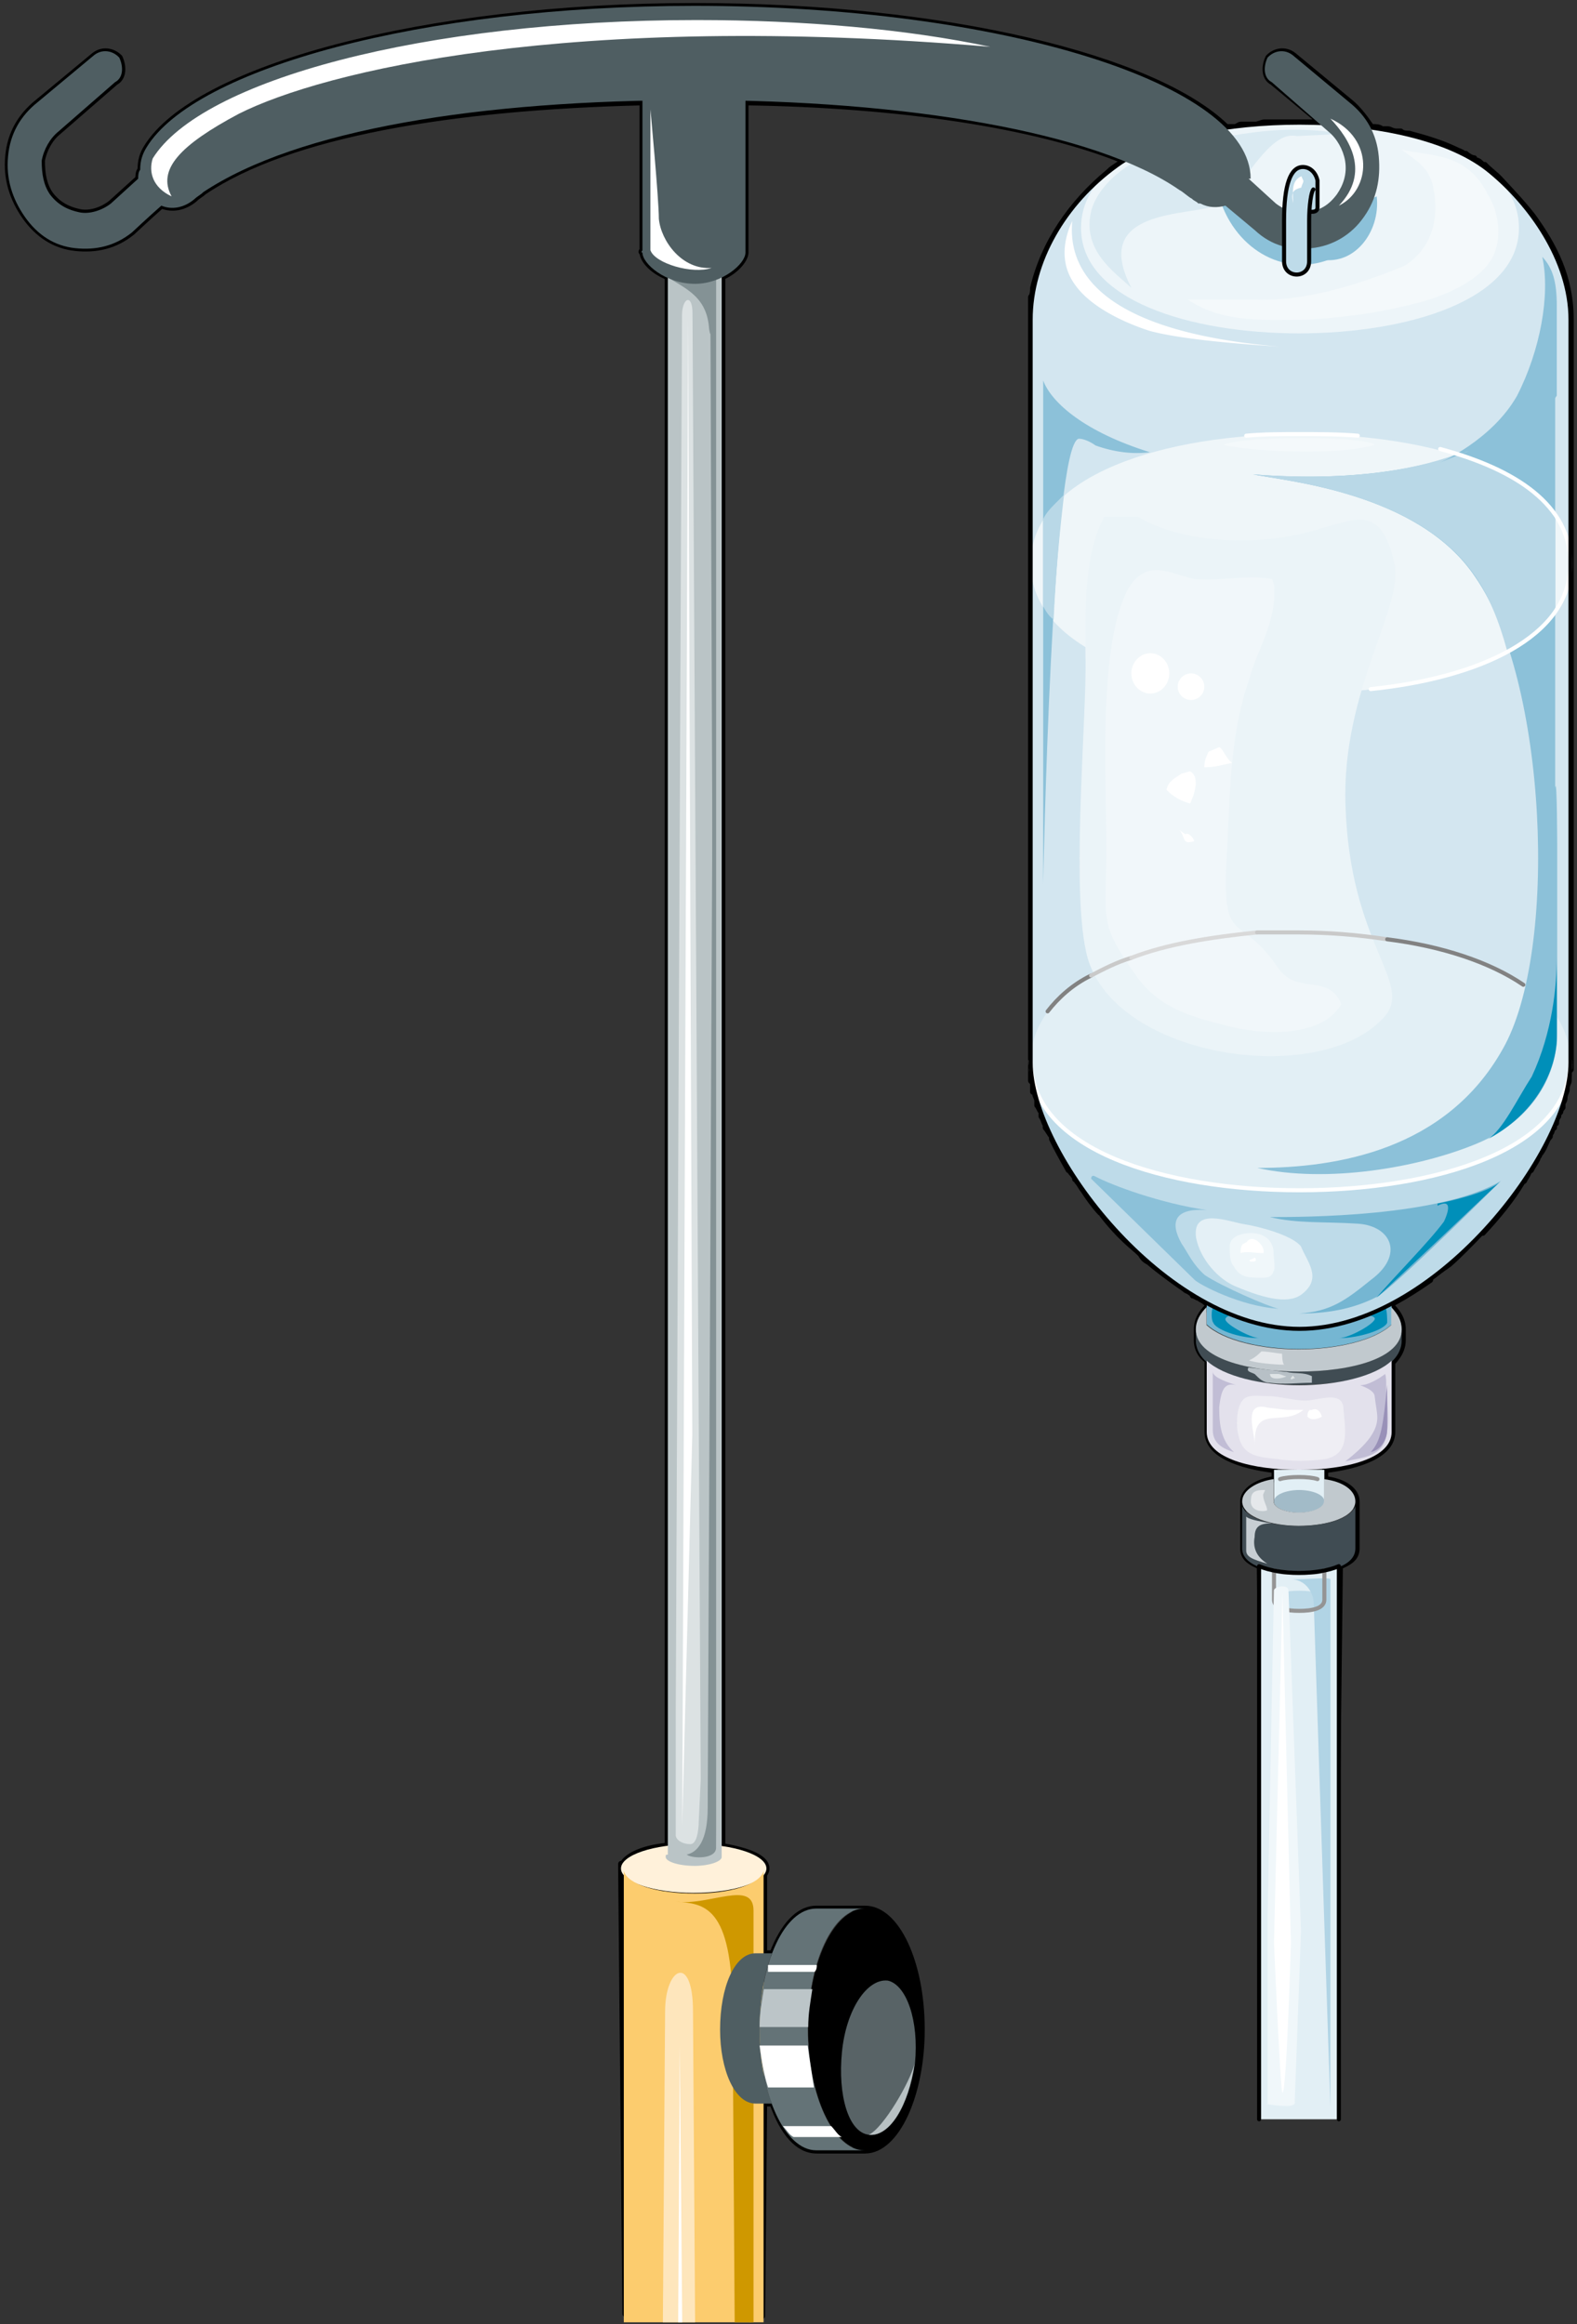 <svg xmlns="http://www.w3.org/2000/svg" version="1.0" viewBox="0 0 312.983 461.216"><rect x="0" y="0" width="312.983" height="461.216" fill="#333333" stroke="none"/><defs><clipPath clipPathUnits="userSpaceOnUse" id="a"><path d="M.4.08h312.61v461.56H.4z"/></clipPath></defs><path clip-path="url(#a)" d="M311.731 63.402c0-8.435-3.318-14.632-7.475-20.428-2.08-2.678-4.598-5.317-6.676-7.555-.84-.88-2.08-1.76-2.919-2.679h-.4c-.44-.44-.839-.88-1.279-.88-.4 0-.4 0-.4-.439-.44 0-1.239-.44-1.678-.88h-.4c-.44-.44-.84-.44-1.68-.879 0 0 0 0 0 0-2.917-1.36-5.836-2.239-9.154-3.118 0 0 0 0 0 0-.44 0-1.279 0-1.678-.44h-.84c-.84 0-1.24-.44-1.679-.44h-1.24c-.399-.44-1.238-.44-1.678-.44h-.4c-1.24-1.798-2.518-3.557-4.157-4.916l-11.274-9.315c-1.679-1.319-3.757-.88-4.997.44-.84 1.799-.84 3.998.84 4.877l9.594 7.995h-11.274c-.399 0-1.238.44-1.678.44h-2.918c-.4 0-.8.48-1.24.48h-1.678s0 0 0 0C229.22 11.433 187.525 1.199 137.916 1.199c-54.167 0-99.18 12.473-108.774 28.023-.84 1.32-1.239 2.639-1.239 4.438-.44.44-.44 1.319-.44 1.759l-5.396 4.877c-1.68 1.359-4.158 2.238-6.277 1.798-2.078-.44-4.157-1.319-5.836-3.557-1.24-1.8-1.639-3.998-1.639-6.676.4-2.199 1.639-4.438 3.318-5.757l11.273-9.794c1.64-.88 1.64-3.078.84-4.877-1.28-1.32-3.358-1.759-5.037-.44L7.475 20.308C4.118 22.986 2.04 26.544 1.64 30.98c-.44 4.438.84 8.435 3.318 11.993 2.518 3.558 5.836 5.796 10.034 6.236 4.157.44 7.915-.44 11.233-3.118 0 0 3.318-3.118 5.837-5.317 2.078.88 4.597.44 6.676-1.359.4-.44 1.239-.88 1.679-1.32 17.07-11.552 49.17-16.869 87.107-17.788V49.65c-.44.44 0 .44 0 .44 0 1.319 1.679 3.557 4.997 4.877v311.41c-5.437.88-9.155 2.24-9.155 4.438 0 2.679 6.636 4.917 14.551 4.917 7.516 0 14.192-2.238 14.192-4.917 0-2.198-3.758-3.558-8.755-4.437V54.967c2.918-1.32 4.597-3.558 4.597-4.877V20.308c30.422.44 57.525 4.437 75.035 11.553-.84.88-2.119 1.359-2.918 2.238-7.516 6.197-12.953 14.192-15.031 23.106 0 .44 0 1.32-.4 1.76 0 0 0 0 0 0V214.47c.4.44.4.44.4.88v1.319c.44 0 .44.44.44.44 0 .44.4.879.4 1.359v.88c.399.439.399.879.839 1.318v.88c.4.48.4.92.84 1.799v.44c.399.44.839 1.319 1.238 1.758v.48c.84 1.759 2.08 3.998 3.318 6.196h.44s0 0 0 0v.44c.4.44.84.88.84 1.36 0 0 .4 0 .4.439 0 0 0 0 0 0 .44.44.839 1.32 1.239 1.759 0 0 0 0 0 0s0 0 0 0c.84 1.319 2.118 3.118 3.358 4.437 0 0 0 0 0 0 .4 0 .4 0 .4.44 2.078 2.678 4.597 5.357 7.515 7.555 0 0 0 0 0 0 .4.92.84 1.36 1.679 1.8 0 0 0 0 0 0 2.079 1.758 4.557 3.557 7.076 5.316 0 0 .4.44.839.44.4.44.84.44.84.88.4 0 .799.479 1.239.479.4.44.84.44 1.239.88h.44v.879c-1.28 1.319-2.119 2.678-2.119 4.437V266c0 1.759.84 3.078 2.119 3.997 0 0 0 0 0 0v14.192c0 4.437 6.236 6.676 13.312 7.555v1.8c-3.318.439-6.237 2.198-6.237 4.436v.88s0 0 0 0 0 0 0 0v8.435c0 1.799 1.24 2.678 3.318 3.558 0 0 0 0 0 0l1.28 107.934h13.312l1.279-107.934s0 0 0 0c2.079-.88 3.318-1.76 3.318-3.558v-8.435s0 0 0 0v-.88c0-2.238-2.519-3.997-6.236-4.437v-1.799c7.075-.88 13.312-3.118 13.312-7.555v-14.192.44c1.239-1.36 2.078-2.678 2.078-4.437v-2.239c0-1.759-.84-3.118-2.078-4.437v-.88h.44c2.478-1.359 4.557-2.678 7.075-4.437v-.44c1.24-.92 2.478-1.799 3.758-2.678 0 0 0 0 0 0 2.078-1.799 4.157-3.998 6.236-6.236h.44c2.918-3.118 5.836-6.636 7.915-10.194 0 0 0 0 0 0 .4 0 .4-.44.4-.44s0 0 0 0c.44-.48.84-1.359.84-1.799h.399s0 0 0 0c.44-.88.84-1.319 1.28-2.198 0-.48.399-.48.399-.92 0 0 0 0 0 0 .84-.88 1.24-2.199 1.679-3.078l.4-.48v-.44c.44-.44.44-.879.44-1.319h.4v-.88h.399c0-.439 0-.879.44-1.358v-.44l.4-.44s0-.44.44-.88v-.879c.399-.44.399-.92.399-.92s0 0 0 0c0-.879.44-1.318.44-1.758 0 0 0 0 0 0v-.44c0-.44.4-.88.4-1.319v-1.799l.4-.44V63.402" fill="none" stroke="#000" stroke-width="1.199" stroke-linecap="round" stroke-linejoin="round"/><path d="m123.285 371.235.84 87.967 27.123.44.4-42.195h1.68c2.078 5.776 4.996 9.334 8.754 9.334h9.594c6.256 0 11.253-11.113 11.253-24.005 0-13.332-4.997-23.986-11.253-23.986h-9.594c-3.758 0-6.676 3.558-8.755 8.875h-1.679v-16.87m-19.588-4.457c-4.178.46-7.515 1.779-8.355 3.558h-.42s0 0 0 0v1.339" fill="none" stroke="#000" stroke-width="1.199" stroke-linecap="round" stroke-linejoin="round"/><path d="M257.804 312.15c-2.898 0-5.817-.439-7.915-1.338v109.773h15.83V310.812c-2.079.9-4.997 1.339-7.915 1.339zm.04-20.447h-4.997v6.256c0 1.34 2.498 2.22 4.997 2.22 2.498 0 4.997-.88 4.997-2.22v-6.256h-4.997z" fill="#e2eff5" fill-rule="evenodd"/><path d="M297.54 35.858c7.075 7.116 14.151 15.55 14.151 27.544v147.47c0 17.79-27.063 52.848-53.767 52.848-26.664 0-53.368-35.059-53.368-52.848V63.402c0-8.435 3.358-15.551 7.515-21.308 2.08-2.678 4.158-3.997 6.277-6.236z" fill="#d3e6f0" fill-rule="evenodd"/><path d="M214.55 45.253c0 14.27 21.627 20.907 43.254 20.907s43.653-6.636 43.653-20.907c0-14.672-22.026-20.908-43.653-20.908s-43.254 6.236-43.254 20.908z" fill="#edf5f9" fill-rule="evenodd"/><path d="M242.373 40.336c3.758 10.293 14.192 15.19 23.346 10.293-2.079-4.037-7.495-3.138-10.833-4.037-3.758-.44-6.257-2.219-9.175-4.897z" fill="#8cc1d9" fill-rule="evenodd"/><path d="M261.561 51.369c7.076 1.759 12.473-5.317 11.673-12.393-4.597 1.8-7.075 8.435-13.351 9.315z" fill="#8cc1d9" fill-rule="evenodd"/><path d="M237.336 265.959c0 6.236 10.434 8.874 20.428 8.874 10.433 0 20.427-2.638 20.427-8.874v-2.239c0 5.797-9.994 8.475-20.427 8.475-9.994 0-20.428-2.678-20.428-8.475v2.239z" fill="#404c53" fill-rule="evenodd"/><path d="M239.495 270.036v14.152c0 5.317 9.194 7.515 18.349 7.515 9.194 0 18.349-2.198 18.349-7.515v-14.152c-3.318 3.118-10.834 4.877-18.35 4.877-7.475 0-14.99-1.759-18.348-4.877z" fill="#e3e1ec" fill-rule="evenodd"/><path d="M252.847 297.94c0 1.359 2.498 2.238 4.997 2.238 2.498 0 4.997-.88 4.997-2.239 0-1.339-2.499-2.238-4.997-2.238-2.499 0-4.997.9-4.997 2.238z" fill="#a2bbc8" fill-rule="evenodd"/><path d="M257.844 312.15c-1.66 0-3.318 0-4.997-.459v5.777c0 1.779 2.498 2.218 4.997 2.218 2.498 0 4.997-.44 4.997-2.218v-5.777c-1.66.46-3.318.46-4.997.46z" fill="#e2eff5" fill-rule="evenodd"/><path d="M252.847 317.468c0 1.779 2.498 2.218 4.997 2.218 2.498 0 4.997-.44 4.997-2.218 0-1.32-2.499-1.78-4.997-1.78-2.499 0-4.997.46-4.997 1.78z" fill="#bedbe9" fill-rule="evenodd"/><path d="M262.76 293.542v4.417c0 1.34-2.498 2.22-4.996 2.22-2.479 0-4.977-.88-4.977-2.22v-4.417c-3.338.46-6.256 2.219-6.256 4.417 0 3.099 5.836 4.857 11.233 4.857 5.836 0 11.233-1.758 11.233-4.857 0-2.198-2.479-3.957-6.236-4.417z" fill="#c1c9ce" fill-rule="evenodd"/><path d="M257.764 302.836c-4.977 0-10.394-1.339-11.233-4.017v8.475c0 3.558 5.836 4.877 11.233 4.877 5.836 0 11.233-1.32 11.233-4.877v-8.475c-.82 2.678-6.236 4.017-11.233 4.017z" fill="#404c53" fill-rule="evenodd"/><path d="M276.193 262.84c-3.318 3.119-10.834 4.878-18.35 4.878-7.475 0-14.99-1.76-18.348-4.877v-5.837c3.358 3.158 10.873 4.478 18.349 4.478 7.515 0 15.03-1.32 18.349-4.478v5.837z" fill="#75b6d2" fill-rule="evenodd"/><path d="M276.113 259.403v3.558c-3.318 3.078-10.834 4.837-18.35 4.837-7.475 0-14.99-1.76-18.308-4.837v-3.558c-1.28 1.359-2.119 2.678-2.119 4.437 0 5.717 10.434 8.355 20.428 8.355 10.433 0 20.427-2.638 20.427-8.355 0-1.759-.8-3.078-2.078-4.437z" fill="#c1c9ce" fill-rule="evenodd"/><path d="M235.737 59.444c7.076 4.877 16.27 3.998 23.746 3.998 7.075-.44 14.151-1.32 20.827-3.079 4.158-.919 12.073-3.557 15.39-8.434 2.48-3.558 2.08-9.355-.399-13.312-4.197-8.435-11.273-7.556-17.07-8.915 2.08 1.799 5.397 3.118 6.237 7.555 1.639 8.435-2.08 13.312-5.837 15.551-10.833 4.437-20.827 7.076-29.982 6.636z" fill="#f4f9fb" fill-rule="evenodd"/><path d="M266.518 26.564c-12.872-2.219-22.866.44-35.338 3.098-5.817 1.34-12.872 6.216-14.551 11.973-2.079 7.975 4.577 12.392 7.915 15.49-8.315-15.93 11.633-14.171 17.03-16.39 4.997-2.658 9.994-15.05 15.81-13.731z" fill="#daeaf2" fill-rule="evenodd"/><path d="M204.556 111.892c0 17.79 26.704 25.745 53.368 25.745 26.704 0 53.767-7.956 53.767-25.745 0-17.75-27.063-25.744-53.767-25.744-26.664 0-53.368 7.995-53.368 25.744z" fill="#eff6f9" fill-rule="evenodd"/><path d="M204.556 111.812zm107.135 0zm-53.767 25.785c-26.664 0-53.368-7.996-53.368-25.785v99.06c0 17.79 26.704 52.848 53.368 52.848 26.704 0 53.767-35.059 53.767-52.848v-99.06c0 17.79-27.063 25.785-53.767 25.785z" fill="#d3e6f0" fill-rule="evenodd"/><path d="M204.556 210.832c0 17.79 26.704 52.888 53.368 52.888 26.704 0 53.767-35.099 53.767-52.888 0-17.749-27.063-25.784-53.767-25.784-26.664 0-53.368 8.035-53.368 25.784z" fill="#e2eff5" fill-rule="evenodd"/><path d="M257.844 236.217c-24.186 0-48.37-6.676-52.968-21.347 3.358 18.668 28.383 48.85 52.968 48.85 24.225 0 48.81-28.862 52.968-47.491h-.4c-5.437 13.752-29.182 19.988-52.568 19.988z" fill="#bedbe9" fill-rule="evenodd"/><path clip-path="url(#a)" d="M204.556 210.392c0 17.83 26.704 25.825 53.368 25.825 26.704 0 53.767-7.995 53.767-25.825" fill="none" stroke="#fff" stroke-width=".8" stroke-miterlimit="8"/><path d="M266.638 279.75c.42 4.478 1.24 8.935-3.757 9.834-3.338.44-6.277.44-9.195 0-3.757-.44-7.095-.44-7.935-4.917-.42-1.339-.42-5.376.84-6.715.839-1.34 3.338-.88 5.017-.88 2.498 0 4.996.88 7.515.88 2.498 0 7.515-2.24 7.515 1.798z" fill="#efeef4" fill-rule="evenodd"/><path d="M251.568 279.35c-5.037-1.319-2.519 4.838-2.519 7.476-.42-8.355 5.457-3.518 9.634-7.036h-3.338zm8.334.48c-.42.44-.42.88-.42 1.32.84.88 2.06.44 2.879 0-.4-1.32-1.22-1.76-2.039-1.32z" fill="#fff" fill-rule="evenodd"/><path d="M269.916 274.913c1.68 0 3.758-1.319 4.997-2.238.4 1.359 0 3.118.4 4.477 0 1.759.4 4.877 0 6.676-.4 5.317-4.557 5.317-8.315 6.196 1.68-1.319 3.758-3.078 4.997-4.877 2.079-3.118 1.24-4.437.84-7.995 0-1.36-2.919-2.239-2.919-2.239z" fill="#c1bdd5" fill-rule="evenodd"/><path d="M269.477 261.162c2.118 0 4.197-1.32 5.436-1.76.4.44.4 2.64.4 3.079-.4 1.32-5.397 3.078-9.594 3.078 2.119 0 7.515-3.078 7.116-3.958-.44-.879-3.358-.44-3.358-.44zm-23.307 0c-1.658 0-3.717-1.32-5.376-1.76-.42.44-.42 2.64 0 3.079.42 1.32 4.977 3.078 9.095 3.078-1.64 0-7.436-3.078-6.616-3.958.42-.879 2.898-.44 2.898-.44z" fill="#008eb8" fill-rule="evenodd"/><path d="M240.694 272.195v11.553c0 2.219 1.28 3.558 4.218 4.437-2.519-2.218-2.939-5.316-2.939-8.874.42-3.998 1.26-4.877 3.358-4.438-2.938-.899-4.637-1.779-4.637-2.678z" fill="#c1bdd5" fill-rule="evenodd"/><path d="M247.33 300.978v6.696c0 1.339 1.26 1.778 4.198 2.658-2.1-1.32-2.939-3.118-2.519-5.337 0-2.219 1.26-2.678 3.358-2.678-2.938-.44-4.617-.88-5.037-1.34z" fill="#c7ced3" fill-rule="evenodd"/><path d="M275.313 274.833v8.915c0 1.799-1.2 3.998-3.278 4.437 2.079-2.198 2.479-5.316 3.278-13.352z" fill="#9991b8" fill-rule="evenodd"/><path d="M308.653 156.305V76.793c-2.918 7.116-21.227 20.428-59.964 17.35 6.276 1.32 32.9 3.518 44.134 20.428 14.151 20.387 16.63 74.115 5.396 93.663-11.233 19.988-32.86 23.546-48.69 23.546 13.751 3.078 32.06 0 43.693-4.878 11.673-4.917 15.83-14.23 15.83-21.786v-37.737c0 2.238 0-13.752-.4-11.074z" fill="#8cc1d9" fill-rule="evenodd"/><path d="M289.105 90.145c-9.594 3.558-22.906 5.317-40.416 3.998 6.276 1.32 32.9 3.558 44.174 20.348 2.478 3.557 4.557 8.434 6.236 14.59 4.157-2.198 7.475-5.276 9.554-8.394v-17.71c-3.318-5.716-10.394-9.714-19.548-12.832z" fill="#b9d8e7" fill-rule="evenodd"/><path d="M308.973 205.196v-15.111c0 5.357-.8 14.67-4.957 23.546-2.879 4.437-5.797 10.673-8.715 12.432 9.115-4.877 13.272-12.872 13.672-19.508v-1.36z" fill="#008fb9" fill-rule="evenodd"/><path d="M207.035 175.454v-99.94c1.679 4.458 8.314 10.234 21.187 14.232-3.318.44-7.056 0-10.794-1.34-1.239-.899-2.498-1.339-3.318-1.339-5.396.9-7.075 88.387-7.075 88.387z" fill="#8cc1d9" fill-rule="evenodd"/><path d="M207.035 103.018v17.27c.42.879 1.259 2.198 2.078 2.638a331.59 331.59 0 0 1 2.079-24.785c-1.659 1.778-3.318 3.098-4.157 4.877z" fill="#b9d8e7" fill-rule="evenodd"/><path d="M219.187 102.538c-4.197 7.555-3.758 19.108-3.758 27.543.4 11.513-3.358 50.17.84 61.283 7.076 19.068 46.612 24.385 58.684 10.194 5.397-6.676-7.075-14.192-7.915-41.735-.84-23.106 12.073-39.976 9.594-48.41-2.518-11.114-7.515-8.435-14.151-6.636-12.073 3.997-27.903 3.078-36.658-2.24z" fill="#ebf4f8" fill-rule="evenodd"/><path d="M252.467 114.91c-4.997-.9-9.994.44-15.39 0-4.598-.9-9.575-4.457-13.333 2.219-5.836 11.553-4.157 37.297-4.157 51.07 0 14.67-1.68 14.67 5.816 25.324 4.997 7.115 12.073 8.435 18.749 10.214 5.397 1.339 17.89 2.658 22.047-4.438-2.479-6.216-8.735-1.779-12.473-7.115-7.495-11.094-10.833-4.438-10.413-19.529.839-12.892.42-25.764 4.577-37.757 1.659-6.216 5.416-11.113 4.997-18.668z" fill="#f1f7fa" fill-rule="evenodd"/><path d="M234.498 153.527c-1.28.92-2.559 1.38-2.998 3.198 1.279 1.38 2.998 2.299 4.697 2.738 1.28-2.738 1.699-5.476 0-6.396zm5.377-4.357c-.42.88-.86 1.779-.86 3.098 2.139 0 3.398-.44 5.517-.88-1.26-.88-1.68-2.658-2.539-3.118zm-5.817 15.57c1.28 1.32.44 3.038 2.958 2.179-.42-1.3-1.679-1.74-1.679-1.3z" fill="#fff" fill-rule="evenodd"/><path d="M258.204 247.37c1.259 3.098 4.157 6.176.42 9.274-2.5 2.2-7.076 1.32-13.333-1.319-3.338-1.339-7.075-5.297-7.915-9.714-.84-6.196 6.676-3.098 9.574-2.658 2.919.44 9.595 2.218 11.254 4.417z" fill="#e4f0f6" fill-rule="evenodd"/><path d="M248.21 244.692c2.478 0 4.557 1.339 4.557 3.997 0 .9.4 3.118 0 3.558-.42 1.32-1.24 1.32-2.499 1.32-2.478 0-4.137 0-5.376-2.22-.84-.879-.84-2.658-.84-3.977 0-2.678 4.158-2.678 4.158-2.678z" fill="#f0f7fa" fill-rule="evenodd"/><path d="M246.63 246.93c-.42.44-.42 1.32-.42 1.76 1.24-.44 2.899 0 4.558 0 .4-1.32-2.079-3.998-3.318-2.22zm1.66 3.039c-.4 0-.4.4 0 .4.799 0 1.199 0 .799-.8z" fill="#fff" fill-rule="evenodd"/><path d="M251.088 295.7c-1.2 0-2.798 0-2.798 1.8-.4 2.238 1.998 2.678 3.198 2.238 0-.9-.8-1.799-.8-3.138z" fill="#e5e8eb" fill-rule="evenodd"/><path d="M247.77 271.396c-.44.859.42.859 1.26 1.299.839.86 1.678 1.719 2.937 1.719 2.939.42 5.457 0 8.395 0v-1.3c-1.679-.859-3.358-.42-5.037-.859-1.259 0-2.518-.42-3.777-.42z" fill="#b7c0c6" fill-rule="evenodd"/><path d="M252.047 272.675c0 1.359 2.459.92 3.278.46-.4 0-1.219-.46-1.639-.46zm4.118.839s-.44 0 0 0c0 .52.42 0 .84 0l-.42-.52z" fill="#dfe4e6" fill-rule="evenodd"/><path d="M250.348 268.197c1.24 0 3.278.44 4.098.44 0 0 0 1.76.4 2.199-2.04 0-6.137-.44-6.956-.88 1.239-.44 2.458-1.759 2.458-1.759z" fill="#e5e8eb" fill-rule="evenodd"/><path d="M224.544 133.639c0-2.199 1.699-3.998 3.758-3.998 2.078 0 3.757 1.8 3.757 3.998 0 2.219-1.679 3.998-3.757 3.998-2.06 0-3.758-1.78-3.758-3.998zm9.194 2.638c0-1.439 1.2-2.638 2.639-2.638 1.459 0 2.638 1.2 2.638 2.638 0 1.46-1.18 2.639-2.638 2.639a2.649 2.649 0 0 1-2.639-2.639zm20.308-67.479c-6.656-.44-19.148-1.319-25.824-3.118-4.158-1.319-11.673-4.437-14.991-9.354-2.519-3.558-2.519-8.015-.42-12.473-.84 8.915 4.157 21.827 41.235 24.945z" fill="#fff" fill-rule="evenodd"/><path d="M242.853 88.267c4.597 1.319 23.346 2.198 29.982 0-2.479-1.8-25.785-1.8-29.982 0z" fill="#f4f9fb" fill-rule="evenodd"/><path d="m291.144 89.626 10.793-.88 7.036-10.234V60.763c0-4.877-.8-7.555-2.879-9.794 1.64 7.556-.44 18.669-4.996 27.543-4.997 8.875-15.391 13.312-15.391 13.312z" fill="#8cc1d9" fill-rule="evenodd"/><path d="M264.04 418.267V313.43c0-.46-4.517 0-7.835 0 2.898 0 4.537 2.658 4.537 4.877l3.298 99.96z" fill="#b1d4e5" fill-rule="evenodd"/><path d="M216.549 193.603c-3.698 1.779-6.576 4.457-8.635 7.115" fill="none" stroke="#828282" stroke-width=".8" stroke-linecap="round" stroke-linejoin="round" stroke-miterlimit="10"/><path d="M224.544 190.085c-2.938.88-5.457 2.198-7.995 3.518" fill="none" stroke="#c9c9c9" stroke-width=".8" stroke-linecap="round" stroke-linejoin="round" stroke-miterlimit="10"/><path d="M249.489 185.048c-9.135.92-17.87 2.298-24.945 5.037" fill="none" stroke="#d9d9d9" stroke-width=".8" stroke-linecap="round" stroke-linejoin="round" stroke-miterlimit="10"/><path d="M275.313 186.407c-5.796-.88-11.633-1.36-17.47-1.36h-8.354" fill="none" stroke="#c9c9c9" stroke-width=".8" stroke-linecap="round" stroke-linejoin="round" stroke-miterlimit="10"/><path d="M302.337 195.442c-6.636-4.518-16.19-7.676-27.024-9.035" fill="none" stroke="#828282" stroke-width=".8" stroke-linecap="round" stroke-linejoin="round" stroke-miterlimit="10"/><path d="M269.477 86.468c-3.758-.32-7.936-.32-11.693-.32-3.338 0-7.096 0-10.454.32m24.705 50.289c21.307-2.199 39.656-10.234 39.656-24.905 0 0 0 0 0 0 0-11.593-10.833-18.708-25.864-22.746" fill="none" stroke="#fff" stroke-width=".8" stroke-linecap="round" stroke-linejoin="round" stroke-miterlimit="10"/><path d="M311.691 63.442c0-11.993-8.315-23.106-15.83-29.303-7.916-6.676-22.906-9.794-37.937-9.794-14.152 0-28.343 2.679-36.258 8.475-10.434 7.516-17.11 19.069-17.11 30.622v147.43c0 17.79 26.704 52.848 53.368 52.848 26.704 0 53.767-35.059 53.767-52.848V63.442" fill="none" stroke="#000" stroke-width=".8" stroke-linecap="round" stroke-linejoin="round" stroke-miterlimit="10"/><path d="M257.844 312.15c-1.66 0-3.318 0-4.997-.459v5.777c0 1.779 2.498 2.218 4.997 2.218 2.498 0 4.997-.44 4.997-2.218v-5.777c-1.66.46-3.318.46-4.997.46" fill="none" stroke="#949494" stroke-width=".8" stroke-linecap="round" stroke-linejoin="round" stroke-miterlimit="10"/><path d="M265.719 420.585V310.812c-2.079.9-4.997 1.339-7.915 1.339-2.898 0-5.817-.44-7.915-1.34v109.774" fill="none" stroke="#000" stroke-width=".8" stroke-linecap="round" stroke-linejoin="round" stroke-miterlimit="10"/><path d="M254.046 293.542c1.659-.56 5.797-.56 7.436 0" fill="none" stroke="#949494" stroke-width=".8" stroke-linecap="round" stroke-linejoin="round" stroke-miterlimit="10"/><path d="m256.964 417.067 1.24-33.8-2.479-67.598c0-1.34-2.898-.88-2.898 0l-1.24 64.04v37.798h-.42s2.08.44 4.158.44c2.059 0 1.64-.88 1.64-.88z" fill="#f0f7fa" fill-rule="evenodd"/><path d="m256.205 385.526-1.68-69.358-1.678 69.358s1.259 29.782 1.679 29.782c.84 0 1.679-29.782 1.679-29.782z" fill="#fff" fill-rule="evenodd"/><path d="M123.245 370.815c0-2.658 6.476-4.837 14.432-4.837 7.975 0 14.43 2.179 14.43 4.837 0 2.679-6.455 4.837-14.43 4.837-7.956 0-14.432-2.158-14.432-4.837z" fill="#fff1da" fill-rule="evenodd"/><path d="M151.548 460.88v-89.545c-.82 2.678-6.616 4.437-13.652 4.437-7.455 0-13.252-1.759-14.091-4.437v89.546h27.743z" fill="#fccc6e" fill-rule="evenodd"/><path d="m137.956 460.88-.42-61.682c0-11.553-5.536-8.875-5.536 0l-.44 61.683h6.396z" fill="#fee6bc" fill-rule="evenodd"/><path d="m135.398 460.88-.48-54.926-.32 54.927h.8z" fill="#fff" fill-rule="evenodd"/><path d="M149.07 460.88v-84.268l-.32 84.269h.32z" fill="#c49010" fill-rule="evenodd"/><path d="m145.392 399.158.42 61.723h3.737v-81.71c0-6.237-8.754-.9-15.43-1.78 5.436.44 11.273.44 11.273 21.767z" fill="#cf9800" fill-rule="evenodd"/><path d="M143.233 368.077V5.157c-.4.9-2.878 1.779-5.337 1.779-2.878 0-5.356-.88-5.356-1.78v362.92c-.42 0-.42 0-.42.46 0 .88 2.478 1.76 5.776 1.76 2.879 0 5.337-.88 5.337-1.76v-.46z" fill="#bac4c6" fill-rule="evenodd"/><path d="M133.28 55.506c3.717 2.219 7.035 3.978 7.455 9.714.82 5.737.82-13.232.82-13.232l-9.115-.46z" fill="#849295" fill-rule="evenodd"/><path d="m138.676 361.54.4-8.434-1.64-290.944c0-3.997-2.078-3.098-2.078.46l-1.24 276.712v24.886c0 .879 1.24 1.758 2.899 1.758s1.659-4.437 1.659-4.437z" fill="#dce2e3" fill-rule="evenodd"/><path d="m137.397 284.707-.82-221.185-1.18 298.778 2-77.593z" fill="#fff" fill-rule="evenodd"/><path d="M142.114 7.555v359.163c0 2.218-4.577 2.218-5.837 1.339 2.1-.44 4.178-2.658 4.178-9.314l1.659-351.188z" fill="#849295" fill-rule="evenodd"/><path d="M142.114 367.657V8.435c0-2.239-7.136-.46-9.674-.9 1.279.44 5.057 2.22 7.155 6.656.84 2.679 1.26 7.116 1.26 10.214l1.259 343.252z" fill="#849295" fill-rule="evenodd"/><path d="M127.083 13.672c0-1.92 4.757-3.478 10.594-3.478 5.856 0 10.593 1.559 10.593 3.478 0 1.939-4.737 3.478-10.593 3.478-5.837 0-10.594-1.54-10.594-3.478z" fill="#edf0f1" fill-rule="evenodd"/><path d="M147.95 48.79V14.191c-.4 1.78-4.997 3.119-10.014 3.119-5.416 0-10.014-1.34-10.433-3.119V49.69c-.42.44 0 .44 0 .44 0 2.218 4.597 6.196 10.433 6.196 5.437 0 10.014-3.978 10.014-6.196v-1.34z" fill="#4f5e62" fill-rule="evenodd"/><path d="M273.634 31.021c-.4-4.477-2.478-8.035-5.836-10.713l-11.233-9.355c-1.68-1.319-3.758-.88-4.997.48-.84 1.759-.84 3.998.839 4.877l11.233 9.794c1.68 1.36 2.918 3.558 3.318 5.797.44 2.678-.4 4.877-1.639 6.676-1.679 2.238-3.358 3.118-5.836 3.557-2.079.44-4.597-.44-6.276-1.758 0 0-2.479-2.24-5.397-4.917h.4c0-18.71-49.13-34.3-110.374-34.3-54.167 0-99.18 12.473-108.734 28.063-.84 1.36-1.279 2.679-1.279 4.478-.4.44-.4 1.319-.4 1.759l-5.396 4.917c-1.68 1.319-4.198 2.198-6.277 1.758-2.078-.44-4.157-1.319-5.836-3.557-1.24-1.8-1.639-3.998-1.639-6.676.4-2.239 1.639-4.438 3.318-5.797l11.233-9.794c1.68-.88 1.68-3.118.84-4.877-1.24-1.36-3.318-1.799-4.997-.48L7.435 20.308C4.078 22.986 2 26.544 1.6 31.02c-.44 4.438.84 8.435 3.318 11.993 2.518 3.598 5.836 5.796 9.994 6.236 4.197.44 7.915-.44 11.273-3.118 0 0 3.318-3.118 5.837-5.317 2.078.88 4.557.44 6.636-1.359.44-.44 1.279-.88 1.679-1.32 18.748-12.472 55.006-18.268 97.5-18.268 41.655 0 79.552 6.236 96.222 17.83.84.439 1.68 1.318 2.519 1.758.4.44.8.44 1.239.92h.4c1.679.879 3.358.879 4.997.44l5.836 4.876c3.358 3.118 7.076 3.998 11.273 3.558 4.158-.44 7.915-2.638 10.394-6.236 2.518-3.558 3.318-7.555 2.918-11.993z" fill="#4f5e62" fill-rule="evenodd"/><path d="M196.56 9.294c-16.649-3.537-37.077-5.316-58.324-5.316-54.167 0-98.34 11.972-107.934 27.483-.84 2.658 0 5.756 3.757 7.515-2.918-5.316 1.66-10.173 13.332-16.39 16.67-8.415 65.42-20.387 149.17-13.292zm-67.478 12.413V49.63c.84 2.658 8.395 4.857 12.152 3.538-5.856.44-10.054-5.317-10.473-9.754 0-3.978-1.68-21.707-1.68-21.707z" fill="#fff" fill-rule="evenodd"/><path d="M160.423 402.756c0-13.232 5.117-23.986 11.393-23.986 6.296 0 11.393 10.754 11.393 23.986 0 13.252-5.097 23.985-11.393 23.985-6.276 0-11.393-10.733-11.393-23.985z" fill-rule="evenodd"/><path d="M160.423 402.756c0-13.232 5.117-23.986 11.393-23.986 6.296 0 11.393 10.754 11.393 23.986 0 13.252-5.097 23.985-11.393 23.985-6.276 0-11.393-10.733-11.393-23.985z" fill-rule="evenodd"/><path d="M167.099 407.253c.82-8.435 4.977-14.65 9.114-14.191 3.718.88 6.196 7.975 5.377 16.41-1.24 8.435-4.977 14.631-9.115 14.191-4.137-.44-6.216-7.975-5.376-16.41z" fill="#586366" fill-rule="evenodd"/><path d="M172.416 423.663c4.157.44 7.875-5.756 9.114-14.191-.82 3.558-6.196 12.872-9.114 14.191z" fill="#b8c1c3" fill-rule="evenodd"/><path d="M161.982 426.741c-6.236 0-11.233-11.093-11.233-23.985 0-13.312 4.997-23.986 11.233-23.986h9.554c-6.236 0-11.213 10.674-11.213 23.986 0 12.892 4.977 23.985 11.213 23.985h-9.554z" fill="#647377" fill-rule="evenodd"/><path d="M150.769 402.796c0-5.797.82-11.133 2.458-15.15h-3.298c-4.117 0-7.016 6.675-7.016 15.15 0 7.995 2.899 14.671 7.016 14.671h3.298c-1.639-3.998-2.458-8.895-2.458-14.671z" fill="#4f5e62" fill-rule="evenodd"/><path d="M150.749 402.276h9.654c0-2.638.42-4.857.82-7.515h-9.635c-.42 2.658-.84 4.877-.84 7.515z" fill="#bcc5c8" fill-rule="evenodd"/><path d="M152.428 414.269h9.114c-.4-2.618-.82-5.237-1.24-8.315h-9.553c.42 3.078.84 5.697 1.679 8.315zm0-22.946h9.254c.42-.44.42-.9.42-1.36h-9.674v1.36zm5.057 32.78h9.574c-.82-.42-1.24-1.28-2.079-2.159h-9.594c.84.88 1.26 1.74 2.099 2.159z" fill="#fff" fill-rule="evenodd"/><path d="M260.662 37.597c-.42.44-.84 3.118-.84 6.216v8.016c0 1.779-1.239 2.658-2.478 2.658-1.24 0-2.498-.88-2.498-2.658v-8.016c0-7.115 1.259-10.673 3.737-10.673 1.24 0 2.499.9 2.899 2.678v5.337c0 .88-.82.88-1.24.88z" fill="#bedbe9" fill-rule="evenodd"/><path d="M258.283 34.979c-2.078.9-1.659 3.138-1.659 5.357-.42-2.22 0-2.679 1.66-3.119 0-.44.4-.899.4-1.339z" fill="#fff" fill-rule="evenodd"/><path d="M260.662 37.597c-.42.44-.84 3.118-.84 6.216v8.016c0 1.779-1.239 2.658-2.478 2.658-1.24 0-2.498-.88-2.498-2.658v-8.016c0-7.115 1.259-10.673 3.737-10.673 1.24 0 2.499.9 2.899 2.678v5.337c0 .88-.82.88-1.24.88" fill="none" stroke="#000" stroke-width=".8" stroke-linecap="round" stroke-linejoin="round" stroke-miterlimit="10"/><path d="M264.04 23.546c3.798 3.997 7.995 10.633 1.679 17.27 6.316-3.079 7.116-13.273-1.679-17.27z" fill="#fff" fill-rule="evenodd"/><path d="M297.86 234.378s-18.31 18.309-24.146 22.746c-4.157 2.239-9.154 3.558-15.83 3.558 6.276-.44 9.194-2.638 14.191-6.676 6.636-4.877 4.158-10.673-2.518-11.153-6.676-.44-12.073 0-17.51-1.32 6.676 0 33.74 0 45.812-7.155z" fill="#75b6d2" fill-rule="evenodd"/><path d="M217.388 233.478c-.84-.46-.84.44-.84.44l20.488 20.028c.82.9 9.175 5.337 16.69 5.777-2.079-.44-11.273-4.438-14.61-6.676-2.5-2.219-3.339-4.438-4.598-6.217-2.499-4.457-1.26-7.135 5.017-6.676-9.195-1.339-18.809-4.897-22.147-6.675z" fill="#8cc1d9" fill-rule="evenodd"/><path d="M285.307 238.855c4.597-.88 10.913-2.678 12.552-4.477 0 0-22.586 21.427-24.705 23.186 3.358-3.998 10.474-11.113 13.432-15.15 1.24-2.68 1.24-4.438-1.279-3.119z" fill="#008fb9" fill-rule="evenodd"/></svg>